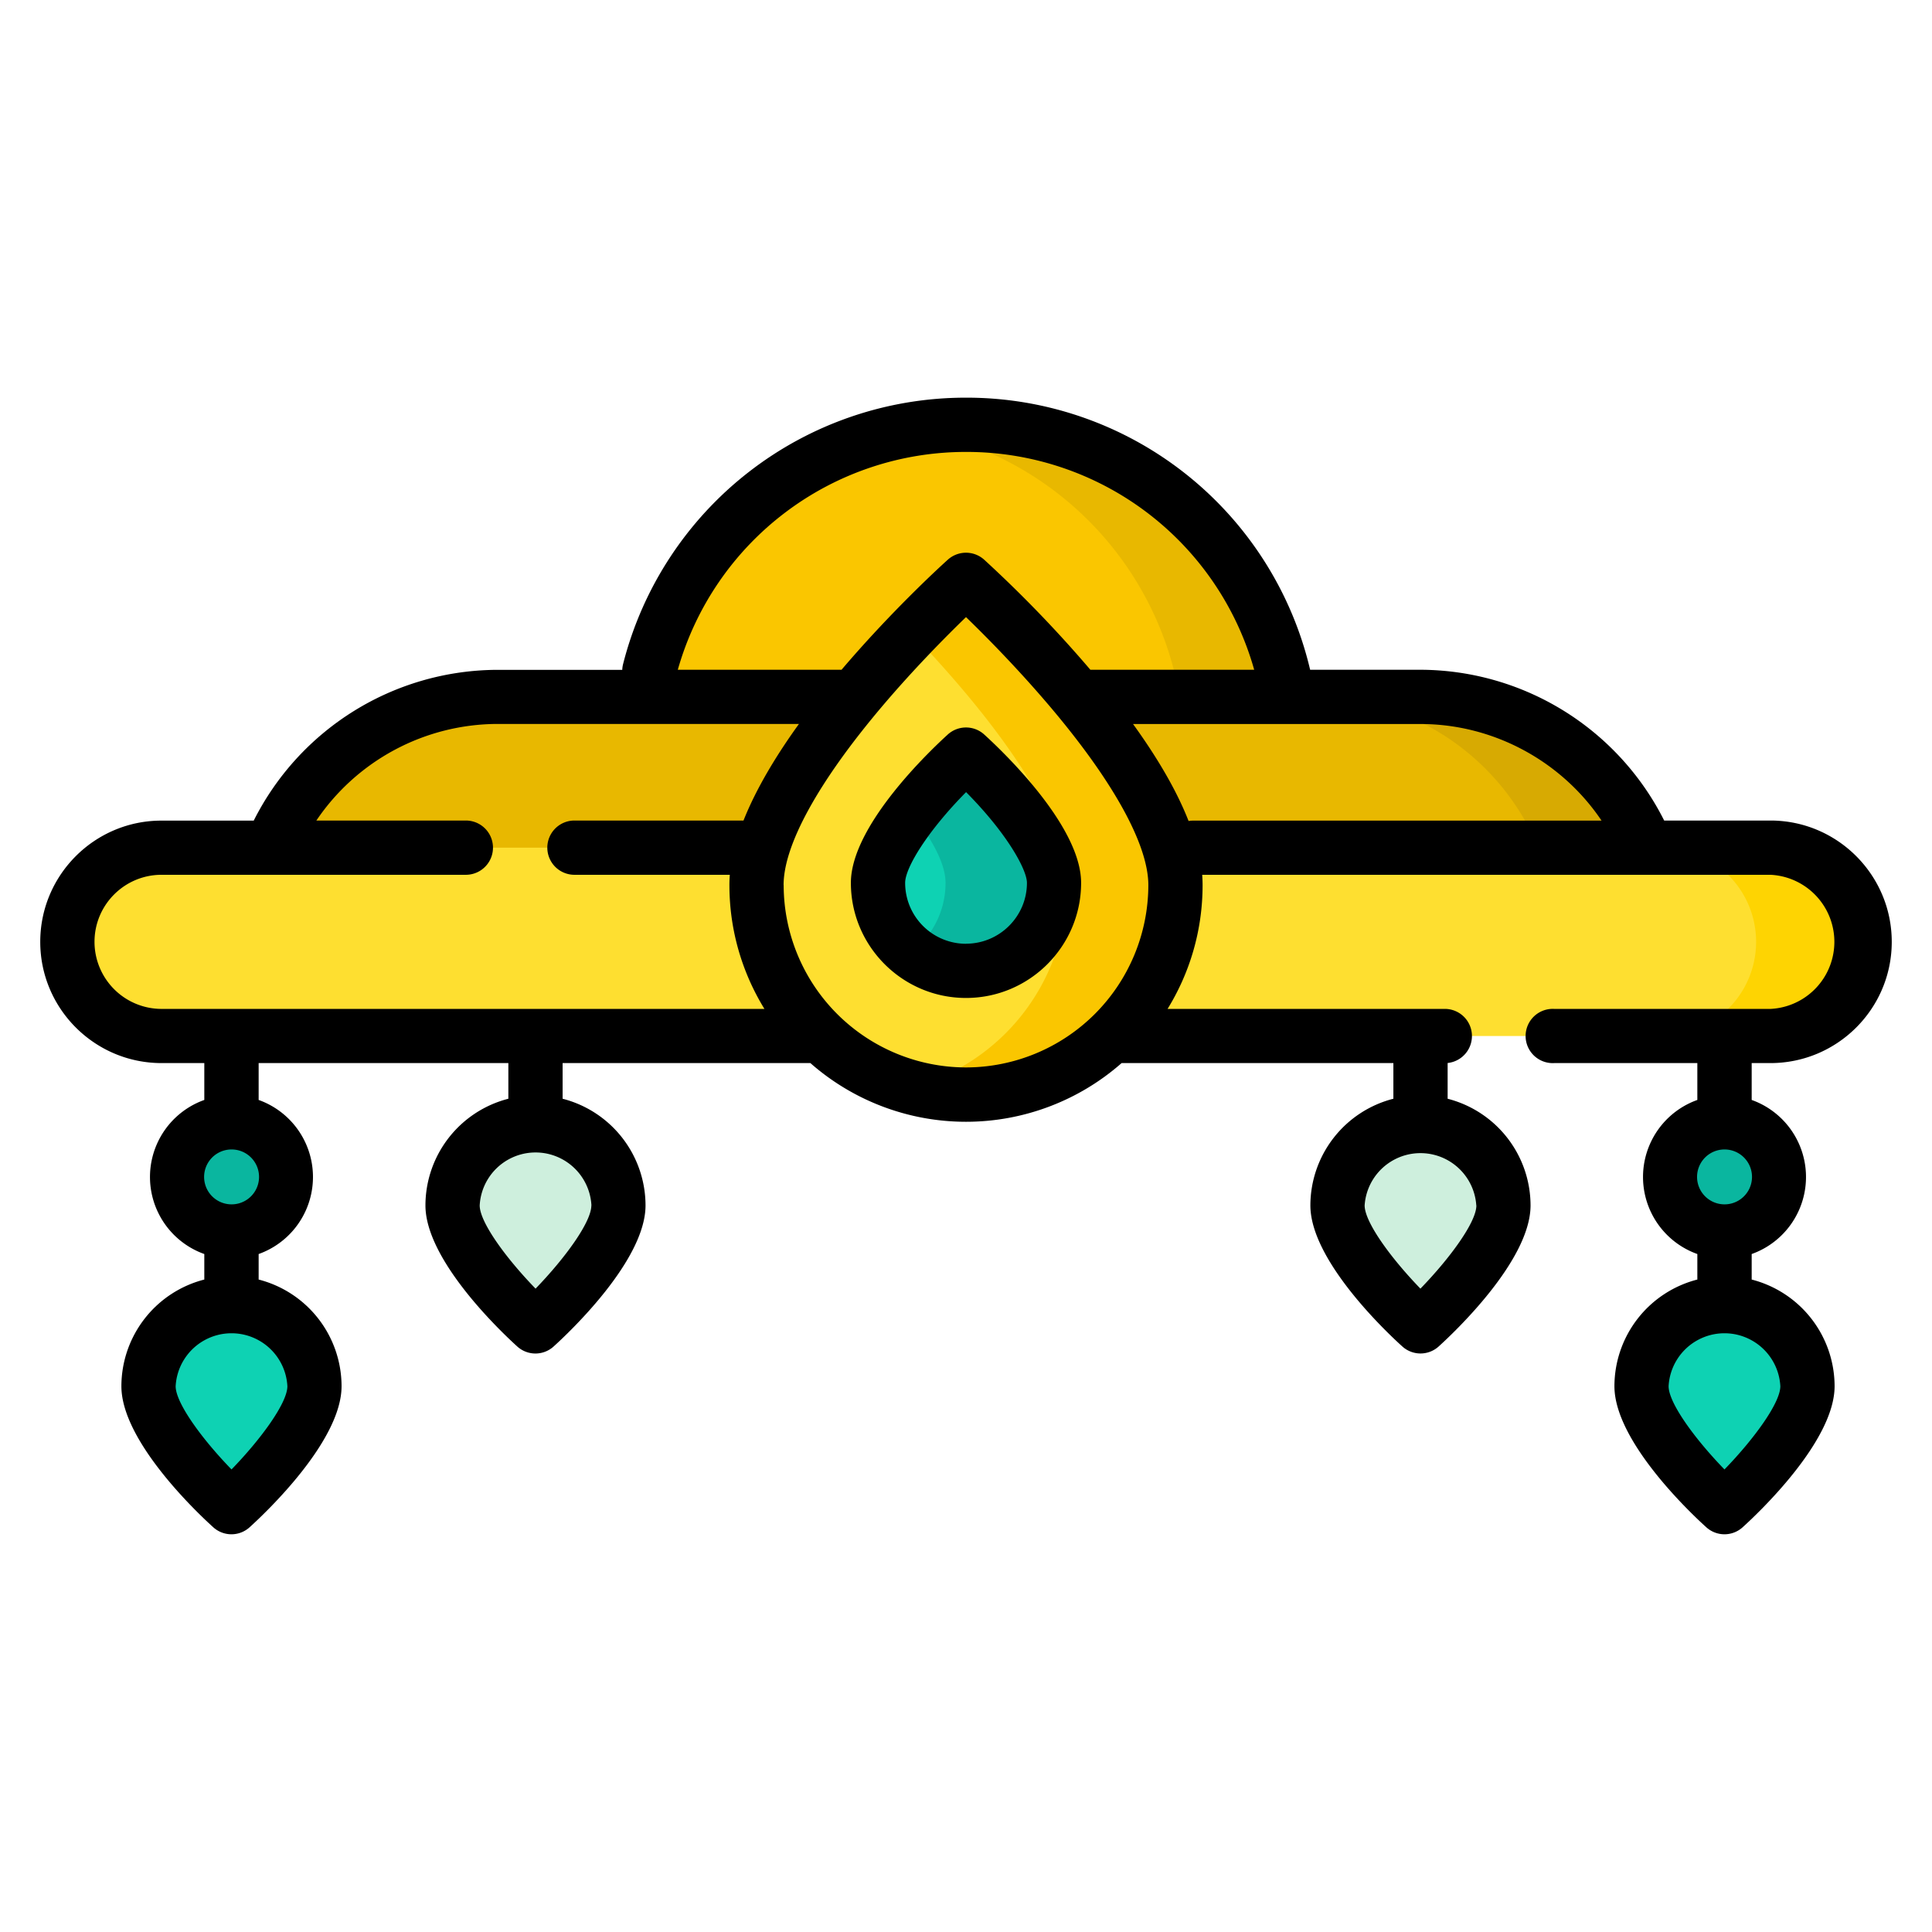 <svg width="24" height="24" fill="none" xmlns="http://www.w3.org/2000/svg">
  <defs/>
  <path d="M16.058 10.087H7.941v-.751a4.058 4.058 0 118.117 0v.751z" fill="#FAC600"/>
  <path d="M12 5.278c-.23 0-.455.019-.674.056a4.06 4.06 0 013.385 4.002v.751h1.347v-.751A4.058 4.058 0 0012 5.278z" fill="#E8B800"/>
  <path d="M20.69 11.7H3.135a3.043 3.043 0 013.043-3.043h11.469A3.043 3.043 0 0120.69 11.7z" fill="#E8B800"/>
  <path d="M17.646 8.657H16.3a3.043 3.043 0 013.043 3.043h1.347a3.043 3.043 0 00-3.043-3.043z" fill="#D7AA02"/>
  <path d="M21.993 12.87H2.007a1.17 1.17 0 010-2.34h19.986a1.17 1.17 0 010 2.34z" fill="#FEDF30"/>
  <path d="M21.993 10.53h-1.348a1.17 1.17 0 010 2.34h1.348a1.17 1.17 0 000-2.34z" fill="#FED402"/>
  <path d="M14.602 10.995a2.602 2.602 0 01-5.205 0C9.397 9.558 12 7.203 12 7.203s2.602 2.355 2.602 3.792z" fill="#FEDF30"/>
  <path d="M12 7.203s-.289.261-.674.663c.771.804 1.929 2.17 1.929 3.129a2.603 2.603 0 01-1.929 2.514 2.604 2.604 0 003.276-2.514C14.602 9.558 12 7.203 12 7.203z" fill="#FAC600"/>
  <path d="M13.093 10.967a1.093 1.093 0 01-2.186 0c0-.604 1.093-1.593 1.093-1.593s1.093.99 1.093 1.593z" fill="#0ED2B3"/>
  <path d="M12 9.374s-.366.331-.674.727c.225.288.42.611.42.866 0 .35-.165.66-.42.86a1.093 1.093 0 001.767-.86c0-.604-1.093-1.593-1.093-1.593zM2.875 15.298a.678.678 0 100-1.355.678.678 0 000 1.355z" fill="#0AB69F"/>
  <path d="M1.845 17.22a1.03 1.03 0 012.061 0c0 .57-1.03 1.502-1.03 1.502s-1.031-.932-1.031-1.502z" fill="#0ED2B3"/>
  <path d="M5.621 14.974a1.03 1.03 0 012.062 0c0 .57-1.031 1.502-1.031 1.502s-1.03-.932-1.03-1.502z" fill="#CEEFDD"/>
  <path d="M21.422 15.298a.678.678 0 100-1.355.678.678 0 000 1.355z" fill="#0AB69F"/>
  <path d="M22.453 17.22a1.03 1.03 0 00-2.061 0c0 .57 1.03 1.502 1.03 1.502s1.031-.932 1.031-1.502z" fill="#0ED2B3"/>
  <path d="M18.677 14.974a1.03 1.03 0 00-2.062 0c0 .57 1.031 1.502 1.031 1.502s1.03-.932 1.03-1.502z" fill="#CEEFDD"/>
  <path d="M21.993 13.206c.831 0 1.507-.675 1.507-1.506s-.676-1.507-1.507-1.507h-1.32a3.4 3.4 0 00-3.026-1.873h-1.372A4.384 4.384 0 0012 4.94 4.39 4.39 0 007.74 8.25a.338.338 0 00-.01.071H6.178a3.399 3.399 0 00-3.026 1.873H2.007C1.176 10.193.5 10.869.5 11.7c0 .83.676 1.506 1.507 1.506h.531v.458a1.016 1.016 0 000 1.914v.317a1.37 1.37 0 00-1.03 1.325c0 .684.95 1.58 1.141 1.752a.336.336 0 00.452 0c.19-.172 1.142-1.068 1.142-1.752a1.37 1.37 0 00-1.03-1.325v-.317a1.016 1.016 0 000-1.914v-.458h3.102v.443a1.37 1.37 0 00-1.03 1.325c0 .684.95 1.58 1.14 1.752a.336.336 0 00.453 0c.19-.172 1.141-1.068 1.141-1.752a1.37 1.37 0 00-1.03-1.325v-.443h3.078a2.927 2.927 0 003.866 0h3.376v.443a1.37 1.37 0 00-1.031 1.325c0 .684.951 1.58 1.142 1.752a.336.336 0 00.452 0c.19-.172 1.141-1.068 1.141-1.752a1.37 1.37 0 00-1.03-1.325v-.444a.337.337 0 00-.024-.672h-3.455c.276-.448.435-.975.435-1.538 0-.042-.002-.085-.005-.128h7.06a.834.834 0 010 1.666h-2.687a.337.337 0 100 .673h1.778v.458a1.016 1.016 0 000 1.914v.317a1.37 1.37 0 00-1.03 1.325c0 .684.95 1.58 1.141 1.752a.336.336 0 00.452 0c.19-.172 1.142-1.068 1.142-1.752a1.37 1.37 0 00-1.03-1.325v-.317a1.016 1.016 0 000-1.914v-.458h.233zM3.57 17.22c0 .208-.328.657-.694 1.034-.366-.377-.694-.825-.694-1.034a.695.695 0 011.388 0zm-.694-2.259a.341.341 0 11.001-.682.341.341 0 010 .682zm4.47.013c0 .208-.328.657-.693 1.034-.366-.377-.694-.825-.694-1.034a.695.695 0 011.388 0zM12 5.614a3.711 3.711 0 013.58 2.706h-2.035a15.506 15.506 0 00-1.319-1.367.337.337 0 00-.452 0c-.129.116-.72.662-1.32 1.367H8.42A3.717 3.717 0 0112 5.614zM1.174 11.7c0-.46.373-.833.833-.833h3.78a.337.337 0 100-.674H3.93a2.723 2.723 0 012.248-1.2h3.747c-.283.392-.531.803-.689 1.2h-2.1a.337.337 0 100 .674h1.93a1.56 1.56 0 00-.005.128c0 .563.16 1.09.435 1.538h-7.49a.834.834 0 01-.832-.833zm8.56-.705c0-.499.433-1.284 1.217-2.212.401-.474.806-.882 1.049-1.117.242.234.644.64 1.044 1.112.788.93 1.221 1.717 1.221 2.217A2.268 2.268 0 0112 13.26a2.268 2.268 0 01-2.265-2.265zm8.606 3.98c0 .207-.329.656-.695 1.033-.365-.377-.693-.825-.693-1.034a.695.695 0 011.387 0zm-4.265-5.981h3.572c.904 0 1.75.46 2.248 1.2h-5.07c-.02 0-.04.001-.06.005-.156-.399-.406-.812-.69-1.205zm8.041 8.226c0 .208-.328.657-.694 1.034-.366-.377-.694-.825-.694-1.034a.695.695 0 011.388 0zm-.694-2.259a.341.341 0 11.001-.682.341.341 0 010 .682z" fill="#000"/>
  <path d="M12.226 9.124a.337.337 0 00-.452 0c-.2.182-1.204 1.126-1.204 1.843 0 .788.642 1.43 1.43 1.43.789 0 1.43-.642 1.43-1.43 0-.717-1.003-1.66-1.204-1.843zm-.226 2.6a.757.757 0 01-.756-.757c0-.19.284-.649.757-1.127.514.518.756.966.756 1.127 0 .417-.34.756-.757.756z" fill="#000"/>
</svg>
